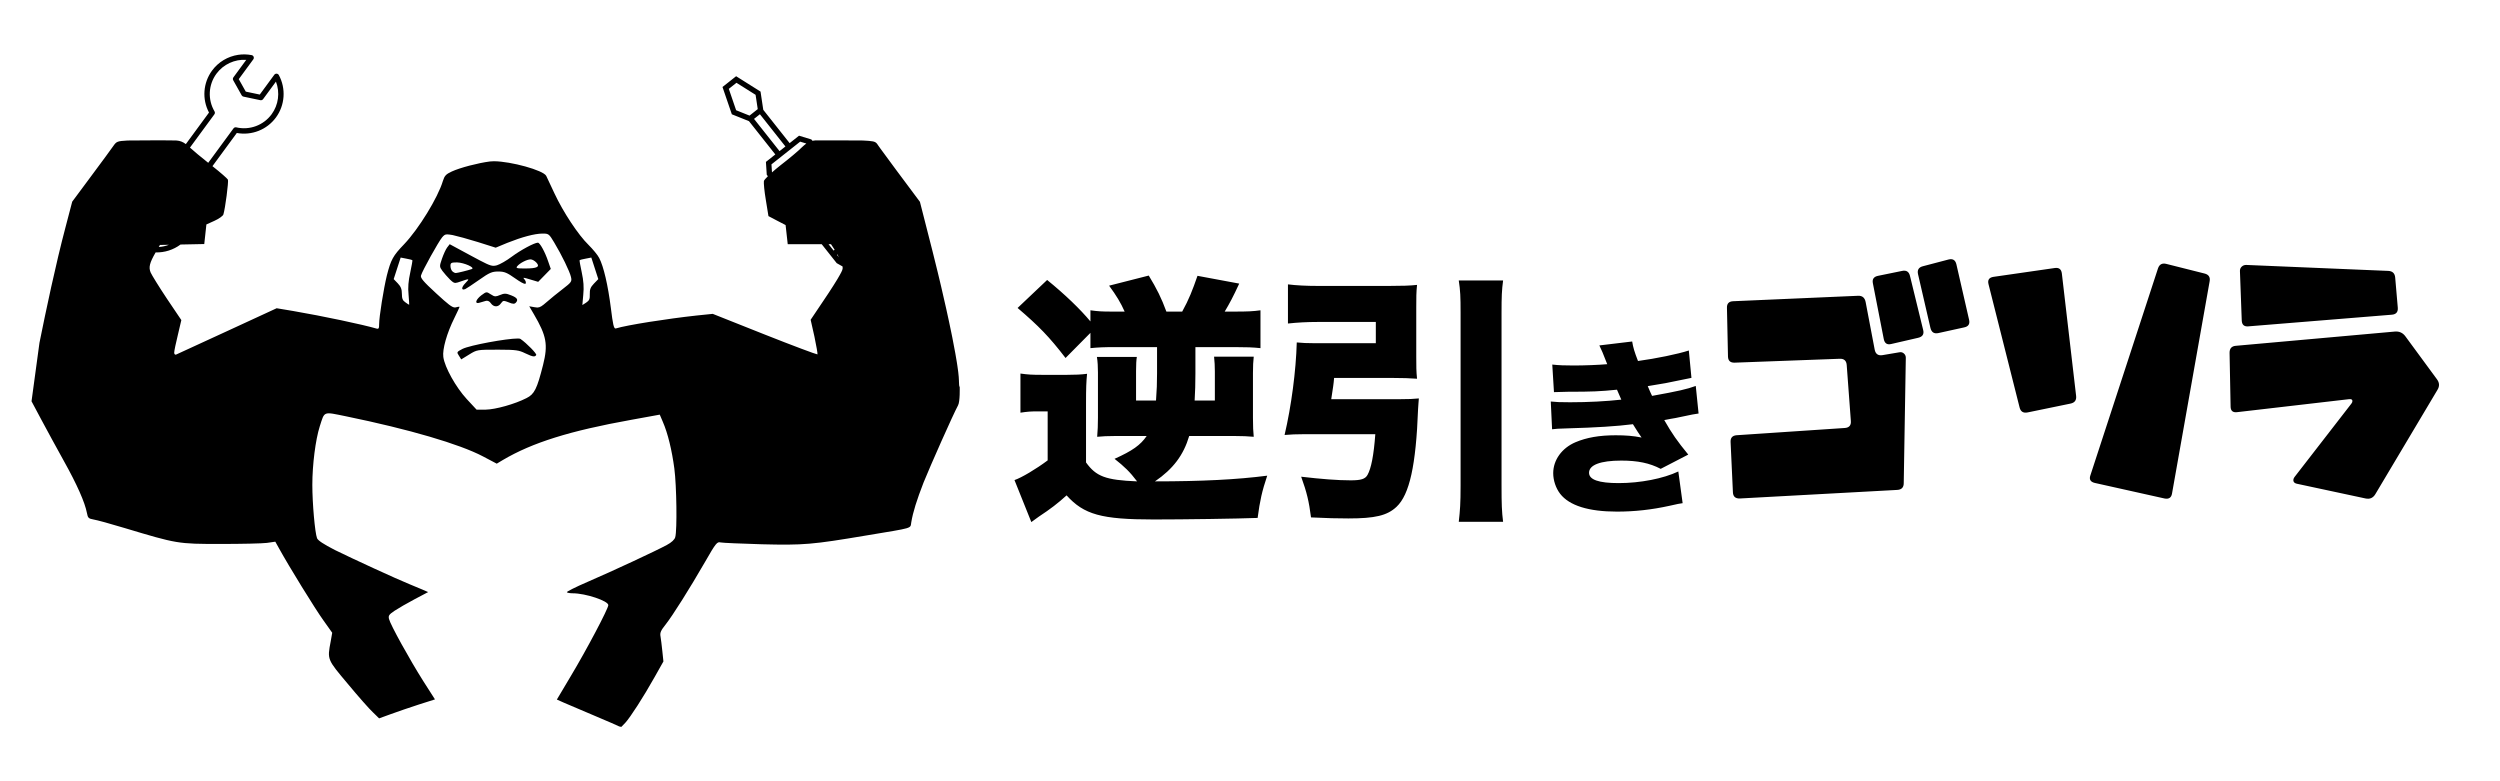 <svg xmlns="http://www.w3.org/2000/svg" fill-rule="evenodd" stroke-linejoin="round" stroke-miterlimit="2" clip-rule="evenodd" viewBox="0 0 640 200"><path fill-rule="nonzero" d="M47.574 36.893l5.93-8.079c-1.817-3.43-1.525-7.602.788-10.752 1.614-2.199 4.039-3.62 6.661-4.022 1.136-.174 2.308-.157 3.468.07.232.045.424.205.51.425.086.22.053.469-.087.659l-3.719 5.067 1.792 3.193 3.584.753 3.719-5.067c.14-.19.368-.296.603-.28.236.016.446.152.559.359 1.867 3.439 1.578 7.697-.735 10.848-2.313 3.151-6.206 4.679-10.023 3.974l-6.237 8.496c2.093 1.653 3.852 3.198 3.966 3.462.194.544-.7 7.422-1.166 8.898-.117.389-1.166 1.127-2.293 1.632l-2.059.933-.273 2.525-.272 2.487-6.076.125c-1.825 1.359-4.078 2.082-6.374 2.018-1.55 2.682-1.838 3.829-1.266 5.162.272.622 2.137 3.653 4.157 6.684l3.692 5.478-.894 3.808c-.505 2.06-.932 4.08-.932 4.508 0 .316.128.529.343.535h.025c.043-.002.089-.012.137-.03.233-.117 6.14-2.798 13.095-6.023l12.629-5.829 4.196.7c7.694 1.321 17.758 3.458 21.372 4.507.11.032.203.049.281.048l.018-.001c.29-.015.361-.307.361-1.096 0-1.982 1.166-9.209 1.982-12.551 1.049-4.08 1.555-5.012 4.43-8.005 3.73-3.924 8.626-11.89 9.908-16.164.428-1.36.778-1.749 2.293-2.448 2.098-.971 6.722-2.176 9.753-2.565.288-.036.614-.054.972-.055h.107c4.247.022 12.591 2.291 13.337 3.747.155.311 1.088 2.331 2.098 4.468 2.254 4.819 6.101 10.647 8.743 13.212 1.088 1.088 2.332 2.564 2.72 3.342 1.127 2.137 2.254 6.994 2.992 12.861.51 4.153.747 5.198 1.191 5.185l.022-.002c.023-.003.046-.007.069-.015 2.759-.855 13.134-2.486 20.634-3.303l4.157-.427 13.29 5.284c7.228 2.869 13.215 5.098 13.512 5.092h.008l.002-.001c.076-.117-.273-2.138-.778-4.547l-.97-4.313 3.262-4.857c1.828-2.681 3.692-5.635 4.199-6.606.631-1.133.836-1.552.707-2.188l-1.501-.848-.081-.106-3.757-4.746h-8.697l-.545-4.896-2.175-1.127-2.215-1.166-.661-4.08c-.388-2.253-.583-4.429-.505-4.896.051-.204.429-.653 1.023-1.239l-.291-.367-.214-3.294 2.408-1.907-6.747-8.525-4.386-1.756-2.391-6.987 3.487-2.76 6.25 3.932.702 4.672 6.749 8.526 2.408-1.906 3.155.965.189.238c3.166-.001 12.007 0 12.864.029l.51.022c.3.016.568.032.81.049.147.01.284.02.41.031.413.034.731.075.989.13.286.061.494.141.665.252.158.102.281.231.407.395l.224.329c.092.138.305.437.612.862.813 1.126 2.293 3.138 3.955 5.374l1.146 1.536 5.011 6.722 2.447 9.598c.263 1.015.521 2.025.773 3.027.461 1.832.91 3.641 1.339 5.412.173.719.344 1.432.512 2.138l.366 1.54c.449 1.919.875 3.779 1.272 5.561.255 1.143.497 2.254.726 3.327.221 1.024.426 2.014.62 2.967l.245 1.203c.284 1.423.536 2.75.752 3.967.018.105.037.209.055.313.126.701.237 1.364.337 1.985l.155 1.018.136.974c.029.203.053.4.077.589.105.88.165 1.605.173 2.155.003.053.003.105.003.155 0 .365.015.703.047.96l.037.241c.026.13.058.213.094.232l.006.003c.002.001.005.002.01.002 0 0 .116 3.808-.428 4.74-1.283 2.371-7.149 15.582-8.821 19.74-1.748 4.507-2.718 7.577-3.147 10.181-.31 1.67.854 1.321-11.502 3.38-13.834 2.331-16.048 2.526-26.811 2.254-5.246-.155-9.948-.35-10.492-.466-.893-.234-1.204.116-3.963 4.935-4.08 7.071-8.277 13.716-10.103 16.048-1.244 1.554-1.516 2.137-1.321 3.108.116.622.311 2.332.466 3.769l.272 2.604-2.254 4.002c-2.875 5.129-6.217 10.297-7.499 11.696l-1.01 1.049s-.583-.078-.661-.156c-.078-.077-2.875-1.282-6.178-2.681-3.303-1.398-6.839-2.914-7.849-3.341l-1.827-.816 3.536-5.946c4.041-6.722 9.637-17.33 9.637-18.224 0-1.088-5.829-3.03-9.093-3.03-.699 0-1.399-.117-1.515-.273-.156-.116 2.215-1.321 5.284-2.642 6.567-2.836 17.564-7.966 20.284-9.442 1.243-.661 2.02-1.399 2.176-2.021.505-1.826.35-13.134-.233-17.563-.622-4.663-1.671-9.054-2.954-11.968l-.777-1.827-7.266 1.321c-15.776 2.837-25.335 5.829-32.912 10.298l-1.554.932-3.536-1.865c-5.984-3.148-18.807-6.917-35.05-10.258-5.945-1.205-5.44-1.399-6.722 2.564-1.088 3.42-1.904 9.792-1.904 14.999 0 4.702.661 12.201 1.204 13.639.234.583 1.632 1.515 4.585 3.031 4.314 2.137 15.893 7.461 19.079 8.743.972.388 2.448 1.01 3.264 1.36l1.516.66-3.458 1.827c-1.905 1.01-4.197 2.331-5.13 2.953-1.437.971-1.632 1.243-1.437 2.098.349 1.477 5.323 10.453 8.742 15.854l3.031 4.741-4.157 1.321c-2.254.738-5.479 1.826-7.15 2.448l-2.992 1.088-1.593-1.555c-.894-.816-3.769-4.08-6.412-7.266-5.323-6.334-5.284-6.178-4.391-10.88l.389-2.215-2.292-3.225c-2.021-2.798-8.782-13.756-11.347-18.419l-.932-1.671-2.138.311c-1.204.156-6.528.272-11.89.272-10.958 0-11.113-.039-24.558-4.08-3.575-1.088-7.149-2.059-7.927-2.176-1.282-.233-1.476-.389-1.709-1.671-.506-2.681-2.526-7.266-5.868-13.25-1.826-3.303-4.468-8.121-5.828-10.686l-2.487-4.663 2.03-14.961c1.606-7.984 4.167-20.154 6.674-29.608l1.71-6.528 4.818-6.49c2.681-3.614 5.246-7.072 5.712-7.771.816-1.166 1.01-1.244 3.653-1.399 1.554-.039 11.808-.068 12.551 0 .907.085 1.567.336 2.355.919v.004zm248.631 51.966v6.702c0 2.521-.067 4.313-.266 6.967h-5.109v-7.565c0-1.659.066-2.787.199-3.583H280.81c.199 1.128.265 2.654.265 3.982v11.546c0 1.858-.066 3.45-.199 4.91 1.327-.132 2.721-.199 4.512-.199h8.162c-1.592 2.323-3.649 3.783-8.228 5.84 2.522 1.99 3.915 3.318 5.773 5.773-8.095-.332-10.484-1.261-13.072-4.844v-15.196c0-3.915.066-5.442.265-7.499-1.526.199-3.052.266-5.109.266h-6.437c-2.588 0-3.65-.067-5.508-.332v10.02c1.726-.265 2.655-.332 4.114-.332h2.854v12.542c-2.92 2.19-6.702 4.446-8.494 5.043l4.313 10.75c1.261-.929 1.261-.929 1.925-1.393 2.919-1.925 4.844-3.385 7.1-5.442 4.446 4.911 8.892 6.171 22.296 6.171 7.631 0 21.633-.199 26.61-.398.597-4.512 1.128-6.835 2.455-10.816-7.631.995-16.789 1.46-28.733 1.46 4.645-3.185 7.299-6.702 8.759-11.613h11.745c1.859 0 3.318.067 4.778.199-.132-1.128-.199-2.787-.199-4.844v-11.48c0-1.99.067-2.853.199-4.18h-10.152c.132 1.261.199 2.389.199 3.782v7.432h-5.176c.132-2.455.199-4.114.199-6.901v-6.768h10.02c3.119 0 4.711.066 6.636.265v-9.688c-1.925.265-3.252.331-6.636.331h-2.522c1.261-2.123 2.124-3.716 3.716-7.166l-10.683-1.991c-1.261 3.65-2.19 6.039-3.915 9.157h-4.048c-1.261-3.45-2.456-5.839-4.513-9.223l-10.152 2.588c1.858 2.521 2.986 4.379 3.981 6.635h-3.251c-2.655 0-3.584-.066-5.508-.331v2.853c-2.588-3.119-6.503-6.901-11.082-10.617l-7.565 7.166c5.442 4.646 8.096 7.366 12.276 12.808l6.371-6.437v3.915c1.991-.199 3.384-.265 6.503-.265h10.551zm77.24-17.054c.398 2.654.465 4.047.465 8.294v44.195c0 4.645-.133 6.304-.465 9.29h11.347c-.331-2.655-.398-4.513-.398-9.29V80.099c0-4.247.067-5.773.398-8.294h-11.347zm-32.648 30.391c.465-3.118.597-3.716.73-5.441h15.063c2.389 0 4.446.066 6.172.199-.199-1.858-.199-3.251-.199-5.574V78.573c0-2.389 0-3.716.199-5.64-1.726.199-3.982.265-7.167.265h-18.182c-2.986 0-5.574-.133-7.698-.398v10.02c2.456-.265 4.911-.398 7.565-.398h14.931v5.441h-15.594c-2.124 0-3.185-.066-4.645-.199-.199 7.299-1.394 16.324-3.119 23.69 1.526-.133 2.986-.199 4.91-.199h18.315c-.398 5.441-1.062 8.759-1.991 10.418-.597 1.062-1.659 1.393-4.313 1.393-3.451 0-7.498-.331-12.674-.929 1.46 4.048 1.99 6.304 2.521 10.419 3.982.199 6.835.265 9.556.265 6.835 0 9.954-.73 12.342-2.986 3.318-3.119 4.977-10.617 5.508-25.017.066-1.393.133-1.593.199-2.721-1.261.133-2.654.199-5.109.199h-17.32zm57.018-1.81c1.104-.048 1.44-.048 3.601-.096 6.098 0 8.307-.096 12.532-.528.577 1.296.961 2.16 1.105 2.544-3.89.433-8.499.673-13.109.673-2.641 0-3.553-.048-4.946-.192l.336 7.106c1.153-.144 1.297-.144 4.178-.24 6.914-.192 12.436-.528 16.518-1.056.96 1.536 1.68 2.689 2.209 3.409-2.161-.432-4.082-.576-6.627-.576-4.177 0-7.442.576-10.275 1.776-3.506 1.489-5.714 4.562-5.714 7.923 0 1.873.672 3.842 1.776 5.282 2.353 3.025 7.251 4.562 14.549 4.562 4.466 0 8.884-.48 13.445-1.489 2.353-.528 2.353-.528 3.361-.672l-1.104-8.115c-3.841 1.825-9.748 2.977-15.269 2.977-5.09 0-7.587-.864-7.587-2.641 0-2.017 2.929-3.121 8.259-3.121 4.177 0 7.25.624 10.083 2.113l7.059-3.65c-2.833-3.457-4.178-5.377-6.146-8.835.624-.144 2.833-.528 2.881-.528 4.801-1.008 4.801-1.008 5.906-1.152l-.72-7.059c-2.209.816-4.514 1.345-11.188 2.545-.192-.336-.721-1.584-1.105-2.497 4.802-.768 4.85-.816 7.635-1.392 2.641-.529 2.641-.529 3.553-.721l-.672-7.01c-2.785.912-8.403 2.065-13.013 2.689-.912-2.353-1.248-3.457-1.488-4.994l-8.403 1.008c.432.865 1.008 2.161 2.016 4.802-2.16.192-5.858.336-8.595.336-2.208 0-3.793-.048-5.474-.24l.433 7.059zm226.172-.578l-15.926 26.742c-.575.929-1.394 1.283-2.455 1.061l-17.652-3.782c-.575-.133-.862-.442-.862-.929 0-.221.088-.464.265-.73l14.599-18.845c.177-.222.265-.443.265-.664 0-.398-.309-.553-.929-.465l-28.6 3.318c-1.106.133-1.659-.354-1.659-1.46l-.265-13.736c0-1.106.531-1.703 1.592-1.791l40.744-3.65c1.106-.088 1.991.31 2.654 1.194l8.096 11.016c.663.885.708 1.792.133 2.721zM565.658 72.07l-9.622 54.281c-.177 1.061-.818 1.482-1.924 1.26l-17.85-3.981c-1.106-.265-1.482-.907-1.129-1.924l17.32-53.02c.354-1.018 1.062-1.394 2.123-1.128l9.755 2.455c1.106.265 1.548.951 1.327 2.057zm-77.771 19.509l-.531 32.117c0 1.106-.575 1.681-1.725 1.726l-40.213 2.189c-1.15.045-1.748-.486-1.792-1.592l-.597-12.874c-.044-1.061.464-1.636 1.526-1.725l27.738-1.858c1.106-.088 1.614-.686 1.526-1.791l-1.062-14.334c-.088-1.106-.686-1.637-1.792-1.592l-26.874.995c-1.106.044-1.682-.465-1.726-1.526l-.265-12.476c-.044-1.105.486-1.681 1.592-1.725l31.985-1.393c1.062-.045 1.703.486 1.924 1.592l2.323 12.21c.221 1.106.885 1.571 1.991 1.394l4.313-.73c.442-.089.829.011 1.161.298.332.288.498.653.498 1.095zm43.597 9.755c.133 1.106-.354 1.769-1.46 1.991l-10.949 2.256c-1.106.221-1.792-.199-2.057-1.261l-7.963-31.586c-.266-1.062.155-1.681 1.261-1.858l15.66-2.257c1.106-.177 1.725.288 1.858 1.394l3.65 31.321zM114.431 60.005c-.556.01-.79.226-1.251.76-.933 1.127-5.091 8.588-5.401 9.753-.194.622.544 1.516 3.886 4.585 3.08 2.838 4.064 3.611 4.791 3.609l.038-.001c.076-.003.149-.015.222-.033.331-.102.629-.153.795-.155h.023c.073.002.115.014.115.039 0 .077-.583 1.321-1.322 2.836-1.942 3.886-3.108 8.044-2.836 9.987.35 2.642 3.225 7.771 5.984 10.763l2.526 2.72 2.37-.001c2.489-.043 7.43-1.422 10.414-2.952 2.02-1.01 2.681-2.331 4.235-8.471 1.321-5.245.894-7.461-2.331-12.978l-1.205-2.06 1.321.233c.273.055.504.088.717.09h.042c.674-.009 1.184-.352 2.35-1.372.971-.855 2.836-2.37 4.158-3.38 2.215-1.71 2.37-1.904 2.098-3.07-.311-1.399-2.37-5.634-4.313-8.86-1.242-2.07-1.391-2.244-2.776-2.253h-.234c-2.026.026-5.21.878-8.958 2.37l-2.992 1.243-4.547-1.437c-2.486-.777-5.362-1.555-6.45-1.788-.628-.107-1.058-.172-1.383-.178l-.086.001zm18.162 26.654c.327.005.548.038.637.101 1.632 1.127 4.236 3.808 4.041 4.119-.136.228-.308.349-.583.356l-.034.001c-.43-.003-1.104-.269-2.258-.823-1.543-.753-2.321-.886-6.607-.893l-.426-.001c-5.207 0-5.246 0-7.266 1.244l-2.021 1.243-.583-.932c-.621-.933-.583-.972.894-1.749 1.921-.961 11.382-2.678 14.135-2.666h.071zm359.74-2.18c.265 1.062-.155 1.725-1.261 1.991l-6.901 1.592c-1.062.266-1.703-.155-1.925-1.261l-2.787-14.267c-.221-1.061.221-1.703 1.327-1.924l6.172-1.261c1.061-.221 1.725.199 1.99 1.261l3.385 13.869zm11.745-2.654c.265 1.106-.155 1.769-1.261 1.99l-6.636 1.46c-1.061.221-1.725-.221-1.99-1.327l-3.185-13.802c-.222-1.062.199-1.726 1.26-1.991l6.57-1.725c1.061-.266 1.725.132 1.991 1.194l3.251 14.201zm109.756-3.053c.088 1.106-.42 1.703-1.526 1.792l-36.763 2.986c-1.061.088-1.614-.42-1.659-1.526l-.464-12.675c0-.442.155-.807.464-1.095.31-.287.686-.431 1.129-.431l36.364 1.526c1.106.045 1.703.62 1.791 1.726l.664 7.697zm-484.833-1.73c-.287.011-.456.195-.744.587-.339.508-.788.77-1.243.786l-.045.001c-.471 0-.947-.262-1.316-.787-.291-.408-.605-.619-.972-.634l-.094.001c-.094.004-.192.021-.294.05-.466.117-1.166.35-1.593.466-.136.039-.253.059-.353.064l-.041.001c-.754.003-.359-.983.899-1.969.723-.531 1.05-.772 1.377-.767l.028.001c.261.016.529.188 1.005.494.552.361.872.525 1.233.523l.031-.001c.291-.009.612-.124 1.105-.328.547-.226.919-.342 1.313-.34h.038c.408.01.845.146 1.525.418 1.593.622 1.904 1.165 1.127 1.943-.126.126-.285.195-.493.203l-.049.001c-.3-.002-.699-.119-1.245-.36-.562-.221-.899-.345-1.148-.353h-.051zm22.376-11.109l-1.399.272c-.816.155-1.516.311-1.593.389-.078.077.194 1.515.544 3.147.466 2.176.583 3.769.388 5.712l-.233 2.642.971-.621c.816-.544.972-.933.933-2.177-.039-1.204.194-1.787 1.049-2.681l1.127-1.165-1.787-5.518zm-48.805 0l-1.788 5.518 1.049 1.087c.777.816 1.049 1.477 1.049 2.682 0 1.204.195 1.71.894 2.176.466.349.894.622.971.622l.002.001c.034-.008-.043-1.157-.157-2.605-.194-1.826-.039-3.497.428-5.634.349-1.671.621-3.109.544-3.187-.078-.077-.777-.233-1.594-.388l-1.398-.272zm35.139-3.808c.514.037 1.82 2.389 2.63 4.818l.661 1.904-3.226 3.303-1.826-.544c-1.073-.32-1.617-.485-1.826-.49h-.02c-.194.005-.039.179.253.529.233.311.35.738.194.972-.022.032-.061.05-.117.053h-.019c-.357-.003-1.299-.528-2.545-1.413-2.032-1.431-2.716-1.731-4.17-1.748l-.143-.001c-1.593 0-2.254.272-4.896 2.137-1.71 1.205-3.303 2.254-3.575 2.371-.158.06-.291.092-.4.097l-.032.001c-.549.002-.405-.706.432-1.575.659-.68.945-1 .702-1.023l-.022-.001c-.22-.005-.782.179-1.768.519-.663.237-1.063.377-1.38.39l-.036.001c-.443.005-.73-.251-1.382-.858-.622-.621-1.476-1.593-1.943-2.214-.777-1.089-.777-1.166-.116-3.109.388-1.127.971-2.409 1.321-2.875l.661-.855 5.323 2.875c3.867 2.082 4.979 2.662 5.898 2.662l.056-.001c.261-.006.51-.059.807-.135.777-.234 2.487-1.205 3.769-2.176 2.293-1.71 5.829-3.614 6.722-3.614h.013zm-20.723 5.051c-1.477 0-1.671.117-1.671.894 0 .505.194 1.088.466 1.36s.661.466.894.466h.004c.405-.005 3.07-.662 4.076-1.01 1.006-.348-1.959-1.66-3.748-1.709l-.021-.001zm18.846-.777c-.933 0-2.72.933-3.381 1.71-.466.544-.233.622 1.943.622h.037c3.117-.004 3.884-.432 2.877-1.516-.424-.462-1.077-.81-1.467-.815l-.009-.001zm78.42-1.174l.491.622c-.118-.239-.247-.482-.373-.716l-.118.094zm-.586-1.289l-.936-1.423h-.626l1.293 1.635.269-.212zM40.944 62.708l-.3.519c.903-.054 1.789-.247 2.626-.567l-2.326.048zm165.478-25.962l-1.58-.483-7.349 5.816.134 2.053c.615-.547 1.329-1.147 2.088-1.747 2.216-1.709 4.74-3.808 5.595-4.701.421-.394.775-.7 1.112-.938zM53.304 41.681l6.471-8.813c.163-.223.442-.327.711-.264 3.421.793 6.972-.523 9.049-3.352 1.776-2.419 2.171-5.593 1.106-8.355l-3.291 4.484c-.161.218-.433.322-.698.267l-4.325-.909c-.194-.04-.362-.164-.459-.337l-2.162-3.854c-.132-.236-.115-.527.045-.745l3.292-4.484c-2.954-.188-5.863 1.14-7.639 3.558-2.077 2.829-2.268 6.612-.487 9.638.14.238.125.536-.039.758l-6.249 8.512c.87.812 2.813 2.415 4.675 3.896zm146.257-2.992l1.508-1.193-6.532-8.252-1.507 1.193 6.531 8.252zm8.346-2.737l.087.107c.192-.038.397-.065.62-.085.087-.007-.155-.015-.707-.022zm-19.37-14.757l-1.963 1.553 1.872 5.471 3.434 1.375 2.101-1.662-.55-3.658-4.894-3.079z"/></svg>